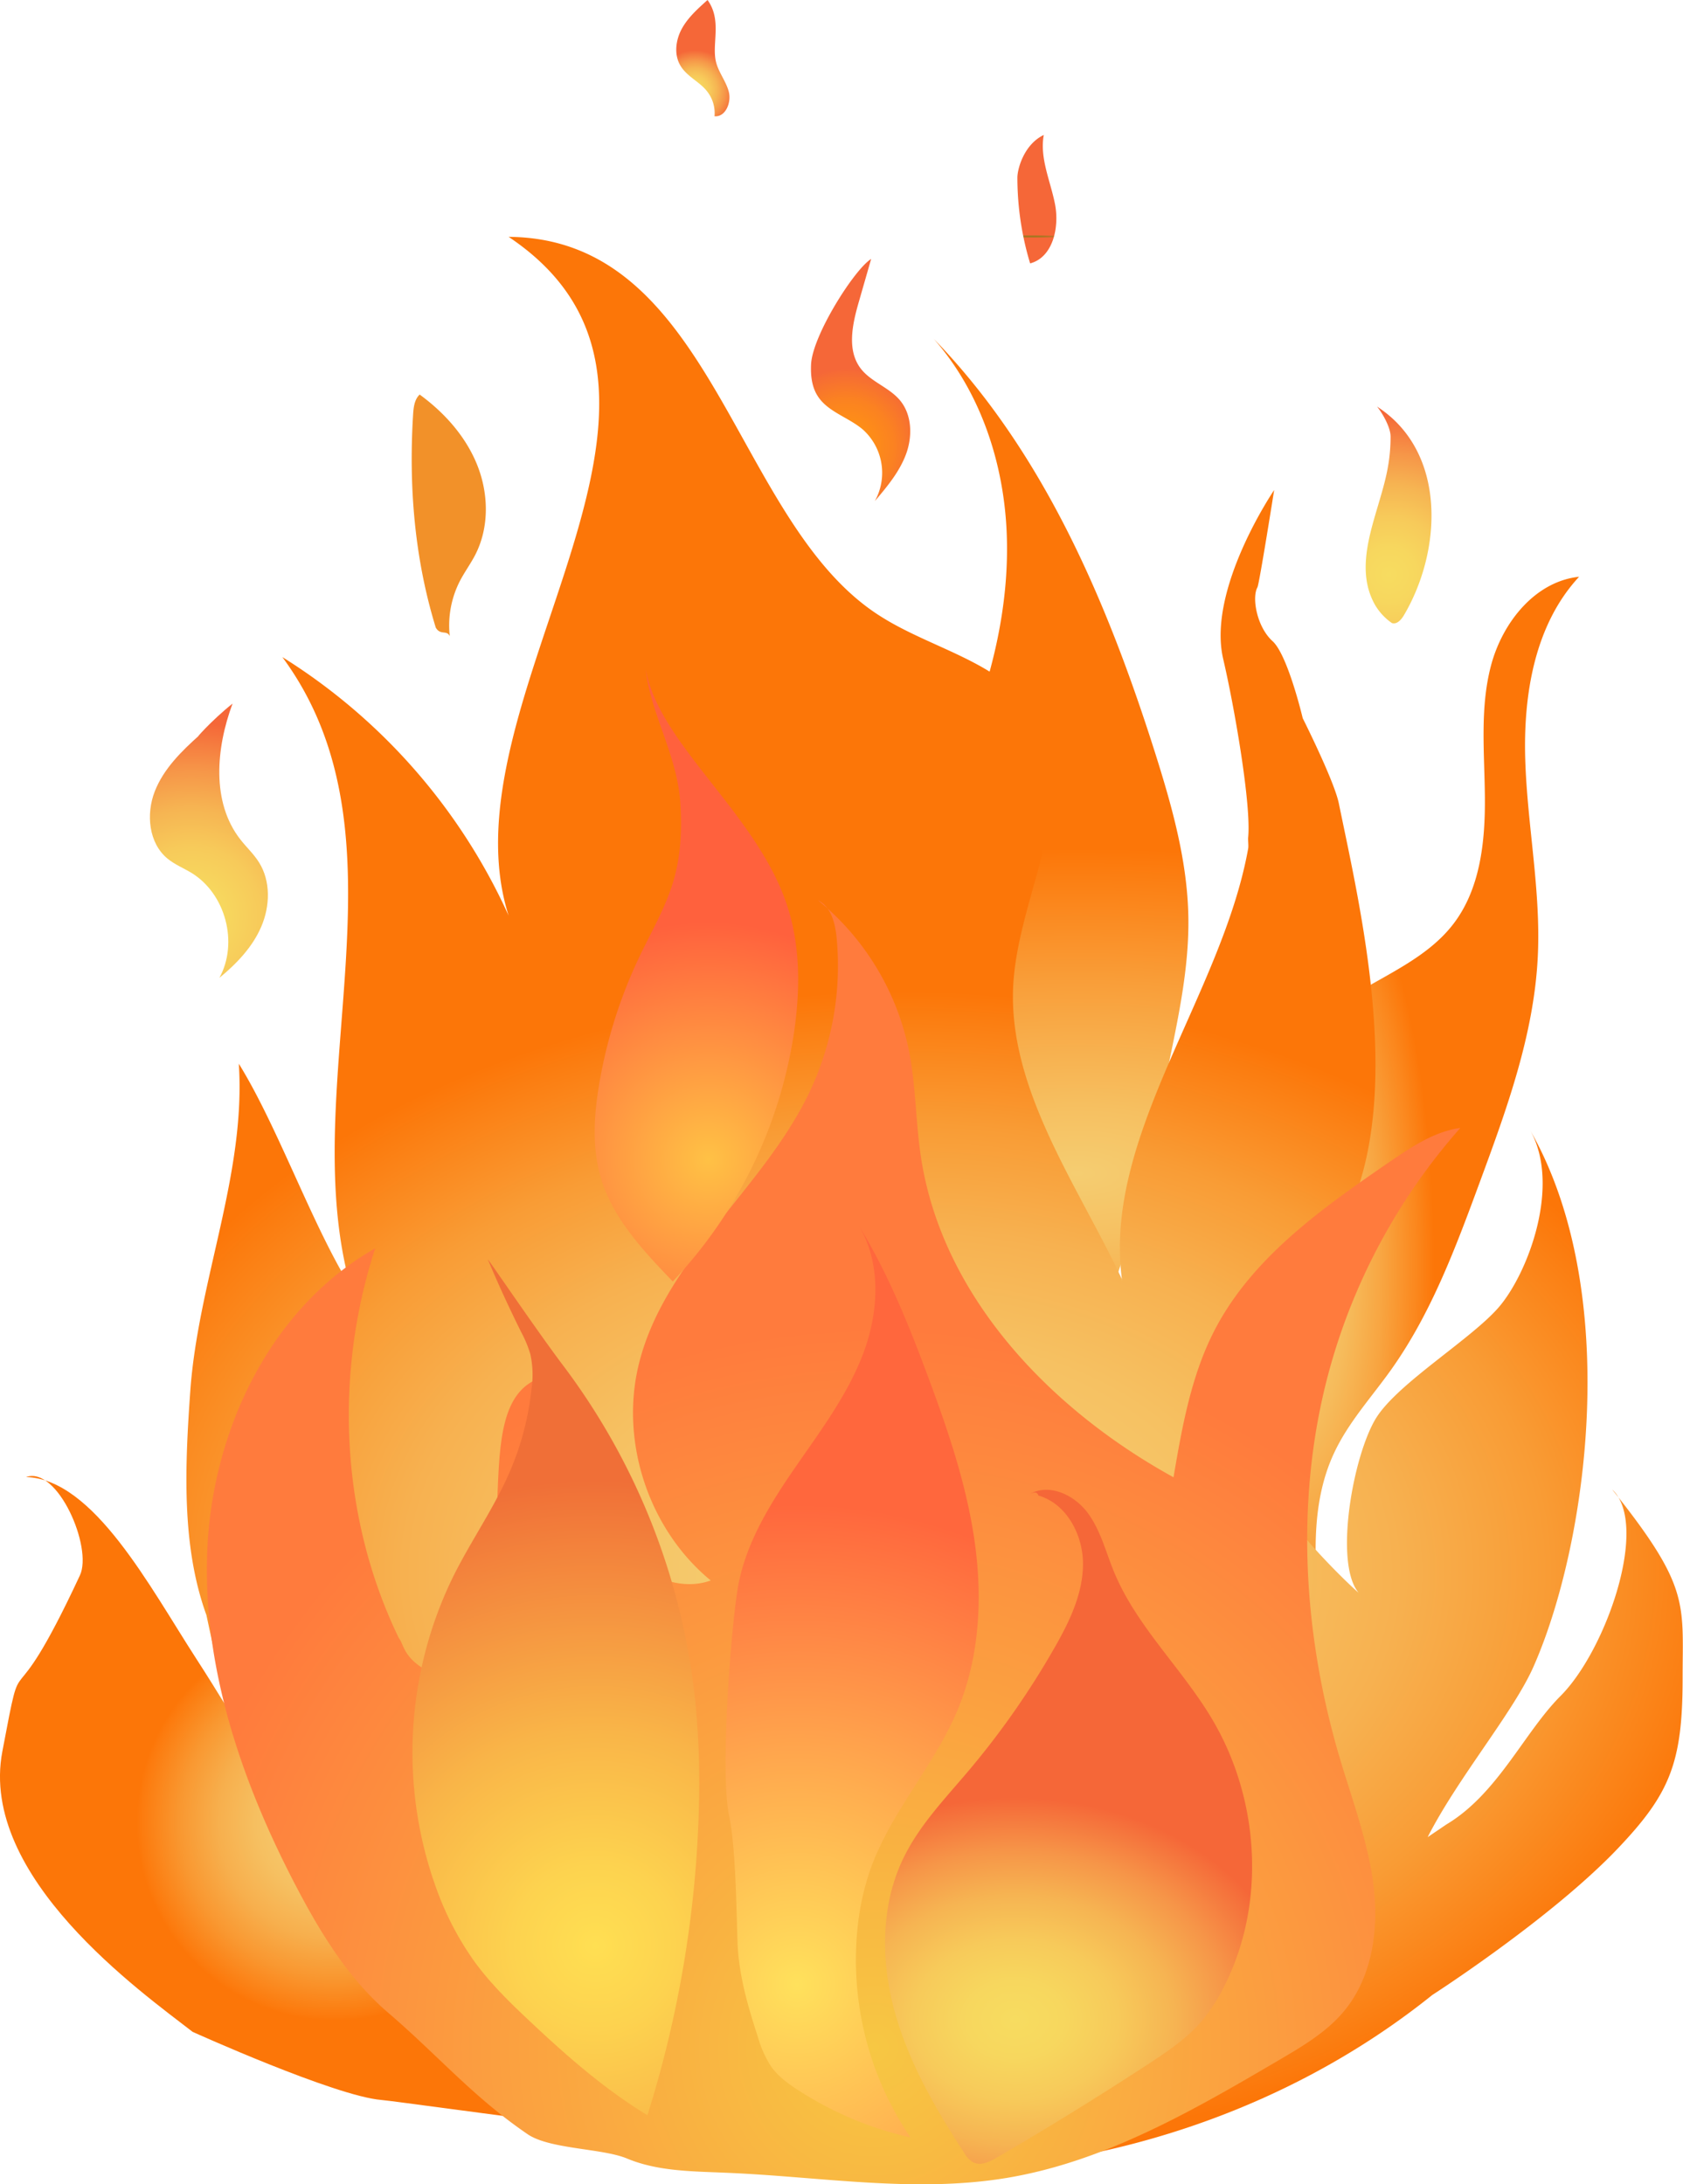<svg xmlns="http://www.w3.org/2000/svg" xmlns:xlink="http://www.w3.org/1999/xlink" viewBox="0 0 528.4 685.71"><defs><radialGradient id="radial-gradient" cx="965.38" cy="550.02" r="243.09" gradientTransform="translate(0 286.5) scale(1 0.42)" gradientUnits="userSpaceOnUse"><stop offset="0" stop-color="#f5cd71"/><stop offset="0.2" stop-color="#f6c061"/><stop offset="0.59" stop-color="#f99e39"/><stop offset="1" stop-color="#fc7608"/></radialGradient><radialGradient id="radial-gradient-2" cx="1034.65" cy="546.62" r="42.91" gradientTransform="translate(0 -1223.87) scale(1 3.24)" gradientUnits="userSpaceOnUse"><stop offset="0" stop-color="#f5cd71"/><stop offset="0.17" stop-color="#f5c86b"/><stop offset="0.38" stop-color="#f6bb5b"/><stop offset="0.62" stop-color="#f8a541"/><stop offset="0.87" stop-color="#fb871d"/><stop offset="1" stop-color="#fc7608"/></radialGradient><radialGradient id="radial-gradient-3" cx="732.27" cy="721.23" r="62.19" gradientUnits="userSpaceOnUse"><stop offset="0" stop-color="#f5cd71"/><stop offset="0.2" stop-color="#f5ca6d"/><stop offset="0.39" stop-color="#f6c061"/><stop offset="0.59" stop-color="#f7af4d"/><stop offset="0.78" stop-color="#f99831"/><stop offset="0.98" stop-color="#fc7a0d"/><stop offset="1" stop-color="#fc7608"/></radialGradient><radialGradient id="radial-gradient-4" cx="909.85" cy="657.78" r="264.37" gradientTransform="translate(0 188.78) scale(1 0.69)" gradientUnits="userSpaceOnUse"><stop offset="0" stop-color="#f5cd71"/><stop offset="0.21" stop-color="#f5ca6d"/><stop offset="0.4" stop-color="#f6c162"/><stop offset="0.59" stop-color="#f7b150"/><stop offset="0.77" stop-color="#f99c35"/><stop offset="0.94" stop-color="#fb8014"/><stop offset="1" stop-color="#fc7608"/></radialGradient><radialGradient id="radial-gradient-5" cx="901.77" cy="791.9" r="226.23" gradientUnits="userSpaceOnUse"><stop offset="0" stop-color="#f7c743"/><stop offset="1" stop-color="#ff7b3d"/></radialGradient><radialGradient id="radial-gradient-6" cx="849.56" cy="513.1" r="74.58" gradientUnits="userSpaceOnUse"><stop offset="0" stop-color="#ffc145"/><stop offset="1" stop-color="#ff613d"/></radialGradient><radialGradient id="radial-gradient-7" cx="814.08" cy="759.97" r="146.16" gradientUnits="userSpaceOnUse"><stop offset="0" stop-color="#ffdf52"/><stop offset="0.17" stop-color="#fdd34f"/><stop offset="0.46" stop-color="#f9b548"/><stop offset="0.85" stop-color="#f3833c"/><stop offset="1" stop-color="#f06f37"/></radialGradient><radialGradient id="radial-gradient-8" cx="945.87" cy="782.06" r="89.24" gradientTransform="translate(0 173.11) scale(1 0.78)" gradientUnits="userSpaceOnUse"><stop offset="0" stop-color="#f7dc60"/><stop offset="0.17" stop-color="#f7d75e"/><stop offset="0.36" stop-color="#f7ca5a"/><stop offset="0.56" stop-color="#f6b452"/><stop offset="0.76" stop-color="#f69548"/><stop offset="0.97" stop-color="#f56d3a"/><stop offset="1" stop-color="#f56738"/></radialGradient><radialGradient id="radial-gradient-9" cx="877.44" cy="772.13" r="150.81" gradientUnits="userSpaceOnUse"><stop offset="0" stop-color="#ffe15c"/><stop offset="1" stop-color="#ff673d"/></radialGradient><radialGradient id="radial-gradient-10" cx="687.36" cy="436.7" r="60.71" gradientTransform="matrix(1, 0, 0, 1, 0, 0)" xlink:href="#radial-gradient-8"/><radialGradient id="radial-gradient-11" cx="1063.3" cy="329.48" r="50.39" gradientTransform="matrix(1, 0, 0, 1, 0, 0)" xlink:href="#radial-gradient-8"/><radialGradient id="radial-gradient-12" cx="892.82" cy="289.3" r="24.45" gradientUnits="userSpaceOnUse"><stop offset="0" stop-color="#ff9412"/><stop offset="0.29" stop-color="#fe8f16"/><stop offset="0.61" stop-color="#fb8221"/><stop offset="0.94" stop-color="#f66c34"/><stop offset="1" stop-color="#f56738"/></radialGradient><radialGradient id="radial-gradient-13" cx="845.42" cy="177.41" r="12.55" gradientTransform="matrix(1, 0, 0, 1, 0, 0)" xlink:href="#radial-gradient-8"/><radialGradient id="radial-gradient-14" cx="950.93" cy="222.71" r="11.12" gradientTransform="translate(0 214.44) scale(1 0.04)" gradientUnits="userSpaceOnUse"><stop offset="0" stop-color="#9c781f"/><stop offset="0.2" stop-color="#a17720"/><stop offset="0.42" stop-color="#ae7524"/><stop offset="0.65" stop-color="#c4702a"/><stop offset="0.88" stop-color="#e36a33"/><stop offset="1" stop-color="#f56738"/></radialGradient></defs><g id="background"><path d="M911.45,447.55c-1.56-23,10.48-44.38,19.07-65.78,8.29-20.64,13.6-42.76,12.75-65s-8.22-44.57-22.9-61.27C955,291.2,975,338.5,990,385.94c5.24,16.62,10,33.65,10.29,51.07.25,14.85-2.74,29.54-5.73,44.08-6,29.41-12.11,59-23.15,86.93a270.07,270.07,0,0,1-58.89-107.9Z" transform="translate(-627.19 -149.11)" fill="url(#radial-gradient)"/><path d="M1052.15,461.42c11-6.7,23.38-11.95,31.24-22.11,8.52-11,10.1-25.81,10-39.73s-1.64-28.1,1.93-41.56,13.81-26.38,27.65-27.84c-14,15.08-17.57,37.13-16.9,57.69s4.93,41,3.93,61.52c-1.18,24.48-9.76,47.92-18.24,70.92-7.52,20.4-15.19,41.06-27.79,58.78-6.18,8.69-13.54,16.67-18,26.34-7.69,16.56-6,35.75-4.19,53.92a224,224,0,0,1-37.23-81.91c-4.94-21.73-6.47-45.12,1.83-65.8,6.31-15.74,17.94-28.86,31.1-39.56Z" transform="translate(-627.19 -149.11)" fill="url(#radial-gradient-2)"/><path d="M687.67,787c-15.81-12.27-67.21-48.61-59.75-88,7.14-37.69,1-5.2,24.36-55.32,4.07-8.72-7-34.35-16.9-30.87,21.26.69,38.79,34.43,53.54,57.21,26.29,40.6,30.08,58.9,86.91,92.06,10.87,6.34,108.47,53.85,116.77,63.3,3,3.47-140.72-16.65-145.66-17C732.32,807.18,687.67,787,687.67,787Z" transform="translate(-627.19 -149.11)" fill="url(#radial-gradient-3)"/></g><g id="main"><path d="M979.51,551.34c-6.37-45.32,31.29-89.83,39.56-135.83.16-.86-.08-2.63,0-3.5,1-10.34-4.36-41.15-7.84-56-5.15-22,16-53.06,16-53.06s-4.67,29.49-5.25,30.54c-1.82,3.28-.18,12.46,4.75,16.91,4.78,4.32,9.47,24.19,9.47,24.19s9.88,19.64,11.34,26.76c6.65,32.52,20.84,91.48,2.39,129.77-6.76,14-22.53,27.22-22.53,58.12,0,10.39-2.81,20.36,3.91,34.6,3.66,7.76,22.42,25.72,22.87,25.59H1054c-8.2-8.85-2.06-43.48,5.3-55.24,6.93-11,30.33-25,38.72-35,9-10.73,19.24-37.88,9.64-55.16,29,50.93,18,129.81,1,168.3-6.37,14.41-23.7,34.81-33.24,53.54l5.91-4c16.11-9.63,24.41-28.92,35.82-40.33,14.32-14.32,28-53.7,16.21-64.82,24.5,30.68,22.11,35.56,22.11,59.27,0,26.57-4,36.25-20.34,53.43-20.92,22-58.25,46-58.25,46-74.71,60-184.31,72.64-270.73,31.31-39.7-19-75-49.73-95.22-88.35a159.41,159.41,0,0,1-12.39-31l-.14-1.31L692,656.16c-7.79-21.47-6.8-46-5.07-70.28,2.45-34.55,17.53-68.27,15.24-102.82,12.21,19.69,22.89,50.39,35.1,70.08-17.72-63.45,20.69-140.66-21.43-197.74a186.16,186.16,0,0,1,75.27,91.3c-36.09-68.78,73.23-171.4-4.23-223.23,64.9.46,70.56,90.4,117.06,119.31C920.19,353,941.6,357,952,373.13c15.53,24.09-4.22,54.77-6.56,83.34-2.75,33.45,20.09,64.54,33.94,94.14Z" transform="translate(-627.19 -149.11)" fill="url(#radial-gradient-4)"/></g><g id="middle"><path d="M752.43,663.41C734.13,625.68,732,580.84,745,541c-32.48,18.43-50.78,56.26-52.67,93.55s10.64,74,28,107.09c7.58,14.47,16.32,28.71,28.73,39.35,15.88,13.63,26.51,26.33,43.78,38.14,7,4.76,23.45,4.39,31.23,7.64,9.76,4.07,20.65,4,31.22,4.47,29.37,1.2,59,6.43,88,1.61,30.91-5.14,58.71-21.29,85.73-37.15,7.3-4.29,14.76-8.71,20.16-15.22,8.83-10.65,10.93-25.54,9.26-39.27s-6.64-26.8-10.58-40.06c-11.63-39.15-14.12-81.48-3.57-120.93a191.09,191.09,0,0,1,41.39-77c-8.21,1.13-15.37,6-22.2,10.65-21.11,14.51-43,29.92-54.85,52.64-7.44,14.31-10.29,30.49-13,46.38-38.74-21.31-72.65-56.78-79.29-100.5-1.68-11.12-1.58-22.47-3.79-33.49A82,82,0,0,0,884,431.74c4.17,2.05,5.44,7.33,5.88,11.95a92.59,92.59,0,0,1-8.48,48.16c-14.55,30.63-45.64,52.7-53.67,85.64-5.94,24.4,3.2,51.84,22.6,67.8-8,2.91-17.18,0-23.68-5.45s-16.74-7.11-20.34-14.8c-6.42-13.72-11.21-23.07-9.09-43.49-26,8.57-.82,66.08-31.07,94.34C753.55,671,754.24,665.54,752.43,663.41Z" transform="translate(-627.19 -149.11)" fill="url(#radial-gradient-5)"/></g><g id="front"><path d="M829.92,359.19c4.08,23.48,34.44,44.89,44.21,73.62,4.34,12.76,4.34,26.63,2.42,40a145.12,145.12,0,0,1-38.14,78.6c-9.22-9.59-18.75-19.7-22.54-32.45-2.88-9.63-2.19-20-.49-29.89a151.63,151.63,0,0,1,12.7-39.89c3.75-7.82,8.2-15.39,10.61-23.72,2.29-7.92,2.66-16.29,2.08-24.51C839.73,386,831.45,373.18,829.92,359.19Z" transform="translate(-627.19 -149.11)" fill="url(#radial-gradient-6)"/><path d="M804.24,578.13A211.6,211.6,0,0,1,845.62,684.6a263.35,263.35,0,0,1,1,32,352.71,352.71,0,0,1-16.16,96.57C817,805,805.14,794.57,793.7,783.82c-6.22-5.83-12.37-11.81-17.41-18.69A94.49,94.49,0,0,1,764.19,742a125.51,125.51,0,0,1,5.46-98.29c5.56-11.11,12.79-21.37,17.69-32.78A89.23,89.23,0,0,0,794.08,585a30.08,30.08,0,0,0-.38-10.75,36.39,36.39,0,0,0-2.86-6.9c-3.65-7.36-7.31-15.23-10.47-22.84C780.55,544.45,795.81,567,804.24,578.13Z" transform="translate(-627.19 -149.11)" fill="url(#radial-gradient-7)"/><path d="M953.21,618.62c8.93,2.57,14.13,12.53,14,21.83s-4.38,18-9,26.06a258.22,258.22,0,0,1-27.07,38.7c-7.39,8.73-15.46,17.13-20.4,27.43-7.12,14.83-7,32.37-2.59,48.22s12.77,30.3,21.73,44.09a8,8,0,0,0,2.84,3c2.38,1.2,5.19-.15,7.49-1.5q24-14,47.32-29.22c5.87-3.84,11.78-7.8,16.43-13a54.38,54.38,0,0,0,7.51-11.39c13.28-26,11.23-58.82-3.71-84-9.49-16-23.71-29.08-30.8-46.23-2.6-6.31-4.24-13.16-8.33-18.62s-11.75-9.16-17.82-6C951.8,617.65,952.77,617.33,953.21,618.62Z" transform="translate(-627.19 -149.11)" fill="url(#radial-gradient-8)"/><path d="M859.28,645.28c2.93-13.44,10.54-25.34,18.38-36.64s16.17-22.53,20.86-35.46,5.28-28.15-2-39.81c9.26,15,15.91,31.44,22.06,48,6.26,16.79,12.08,33.89,14.6,51.63s1.58,36.31-5.31,52.85c-7.38,17.69-21.16,32.29-27.49,50.38A79.78,79.78,0,0,0,896.58,753a99.12,99.12,0,0,0,16.47,67.15,109.05,109.05,0,0,1-35.21-14.81c-3.19-2.06-6.33-4.35-8.53-7.43a34.07,34.07,0,0,1-4.19-9.37c-3.15-9.62-6-19.46-6.37-29.58s-.55-29.94-2.65-39.84C853.11,705,856.94,656,859.28,645.28Z" transform="translate(-627.19 -149.11)" fill="url(#radial-gradient-9)"/></g><g id="flames"><path d="M689.91,379.82c-5.7,5.09-11.37,10.65-14.14,17.77s-1.9,16.21,4,21.07c2.27,1.86,5.06,3,7.56,4.5,10.69,6.56,14.77,21.95,8.74,32.94,5.41-4.44,10.41-9.67,13.16-16.1s3-14.25-.74-20.18c-1.63-2.6-3.93-4.72-5.82-7.14C693.51,401,695,384,700.2,370,693.44,375.37,687.72,382,689.91,379.82Z" transform="translate(-627.19 -149.11)" fill="url(#radial-gradient-10)"/><path d="M764,346.13c-6.66-21.65-8.52-44.32-7.11-66.93.14-2.23.43-4.69,2.06-6.22,7.8,5.69,14.5,13.18,18.08,22.15s3.8,19.49-.59,28.09c-1.45,2.83-3.36,5.42-4.83,8.24a30.56,30.56,0,0,0-3.21,17.37C767.48,346.8,765.44,348.67,764,346.13Z" transform="translate(-627.19 -149.11)" fill="#f29129"/><path d="M1059,339.18c-4.91-8.45-3-18.09-.3-27.48s5.08-15.77,5.08-25.54c0-3.14-3-8-4.27-9.41,21.94,14.13,20.52,45.12,8.44,65.54-.82,1.4-2.23,2.95-3.76,2.42A18,18,0,0,1,1059,339.18Z" transform="translate(-627.19 -149.11)" fill="url(#radial-gradient-11)"/><path d="M881.83,263.57c-.15,3.36.22,6.88,2,9.74,3.15,5.11,9.75,6.78,14.31,10.69a18.28,18.28,0,0,1,3.71,22.44c3.84-4.53,7.74-9.19,9.8-14.75s1.9-12.33-1.89-16.89c-3.44-4.13-9.23-5.82-12.44-10.13-4.29-5.77-2.49-13.85-.5-20.76l3.88-13.5C895.52,233.56,882.23,254.41,881.83,263.57Z" transform="translate(-627.19 -149.11)" fill="url(#radial-gradient-12)"/><path d="M849.33,149.11c-3,2.69-6.12,5.46-8.06,9s-2.53,8.12-.45,11.61,6,5,8.4,8.11a11,11,0,0,1,2.3,7.78c3.48.31,5.36-4.35,4.47-7.73s-3.34-6.21-4.07-9.62C850.7,162.64,853.88,155.4,849.33,149.11Z" transform="translate(-627.19 -149.11)" fill="url(#radial-gradient-13)"/><path d="M946.61,204.9a93.24,93.24,0,0,0,4,26.9c7.16-1.88,9.23-11.29,7.82-18.56s-4.88-14.48-3.53-21.76C948.75,194.41,946.62,202,946.61,204.9Z" transform="translate(-627.19 -149.11)" fill="url(#radial-gradient-14)"/></g></svg>